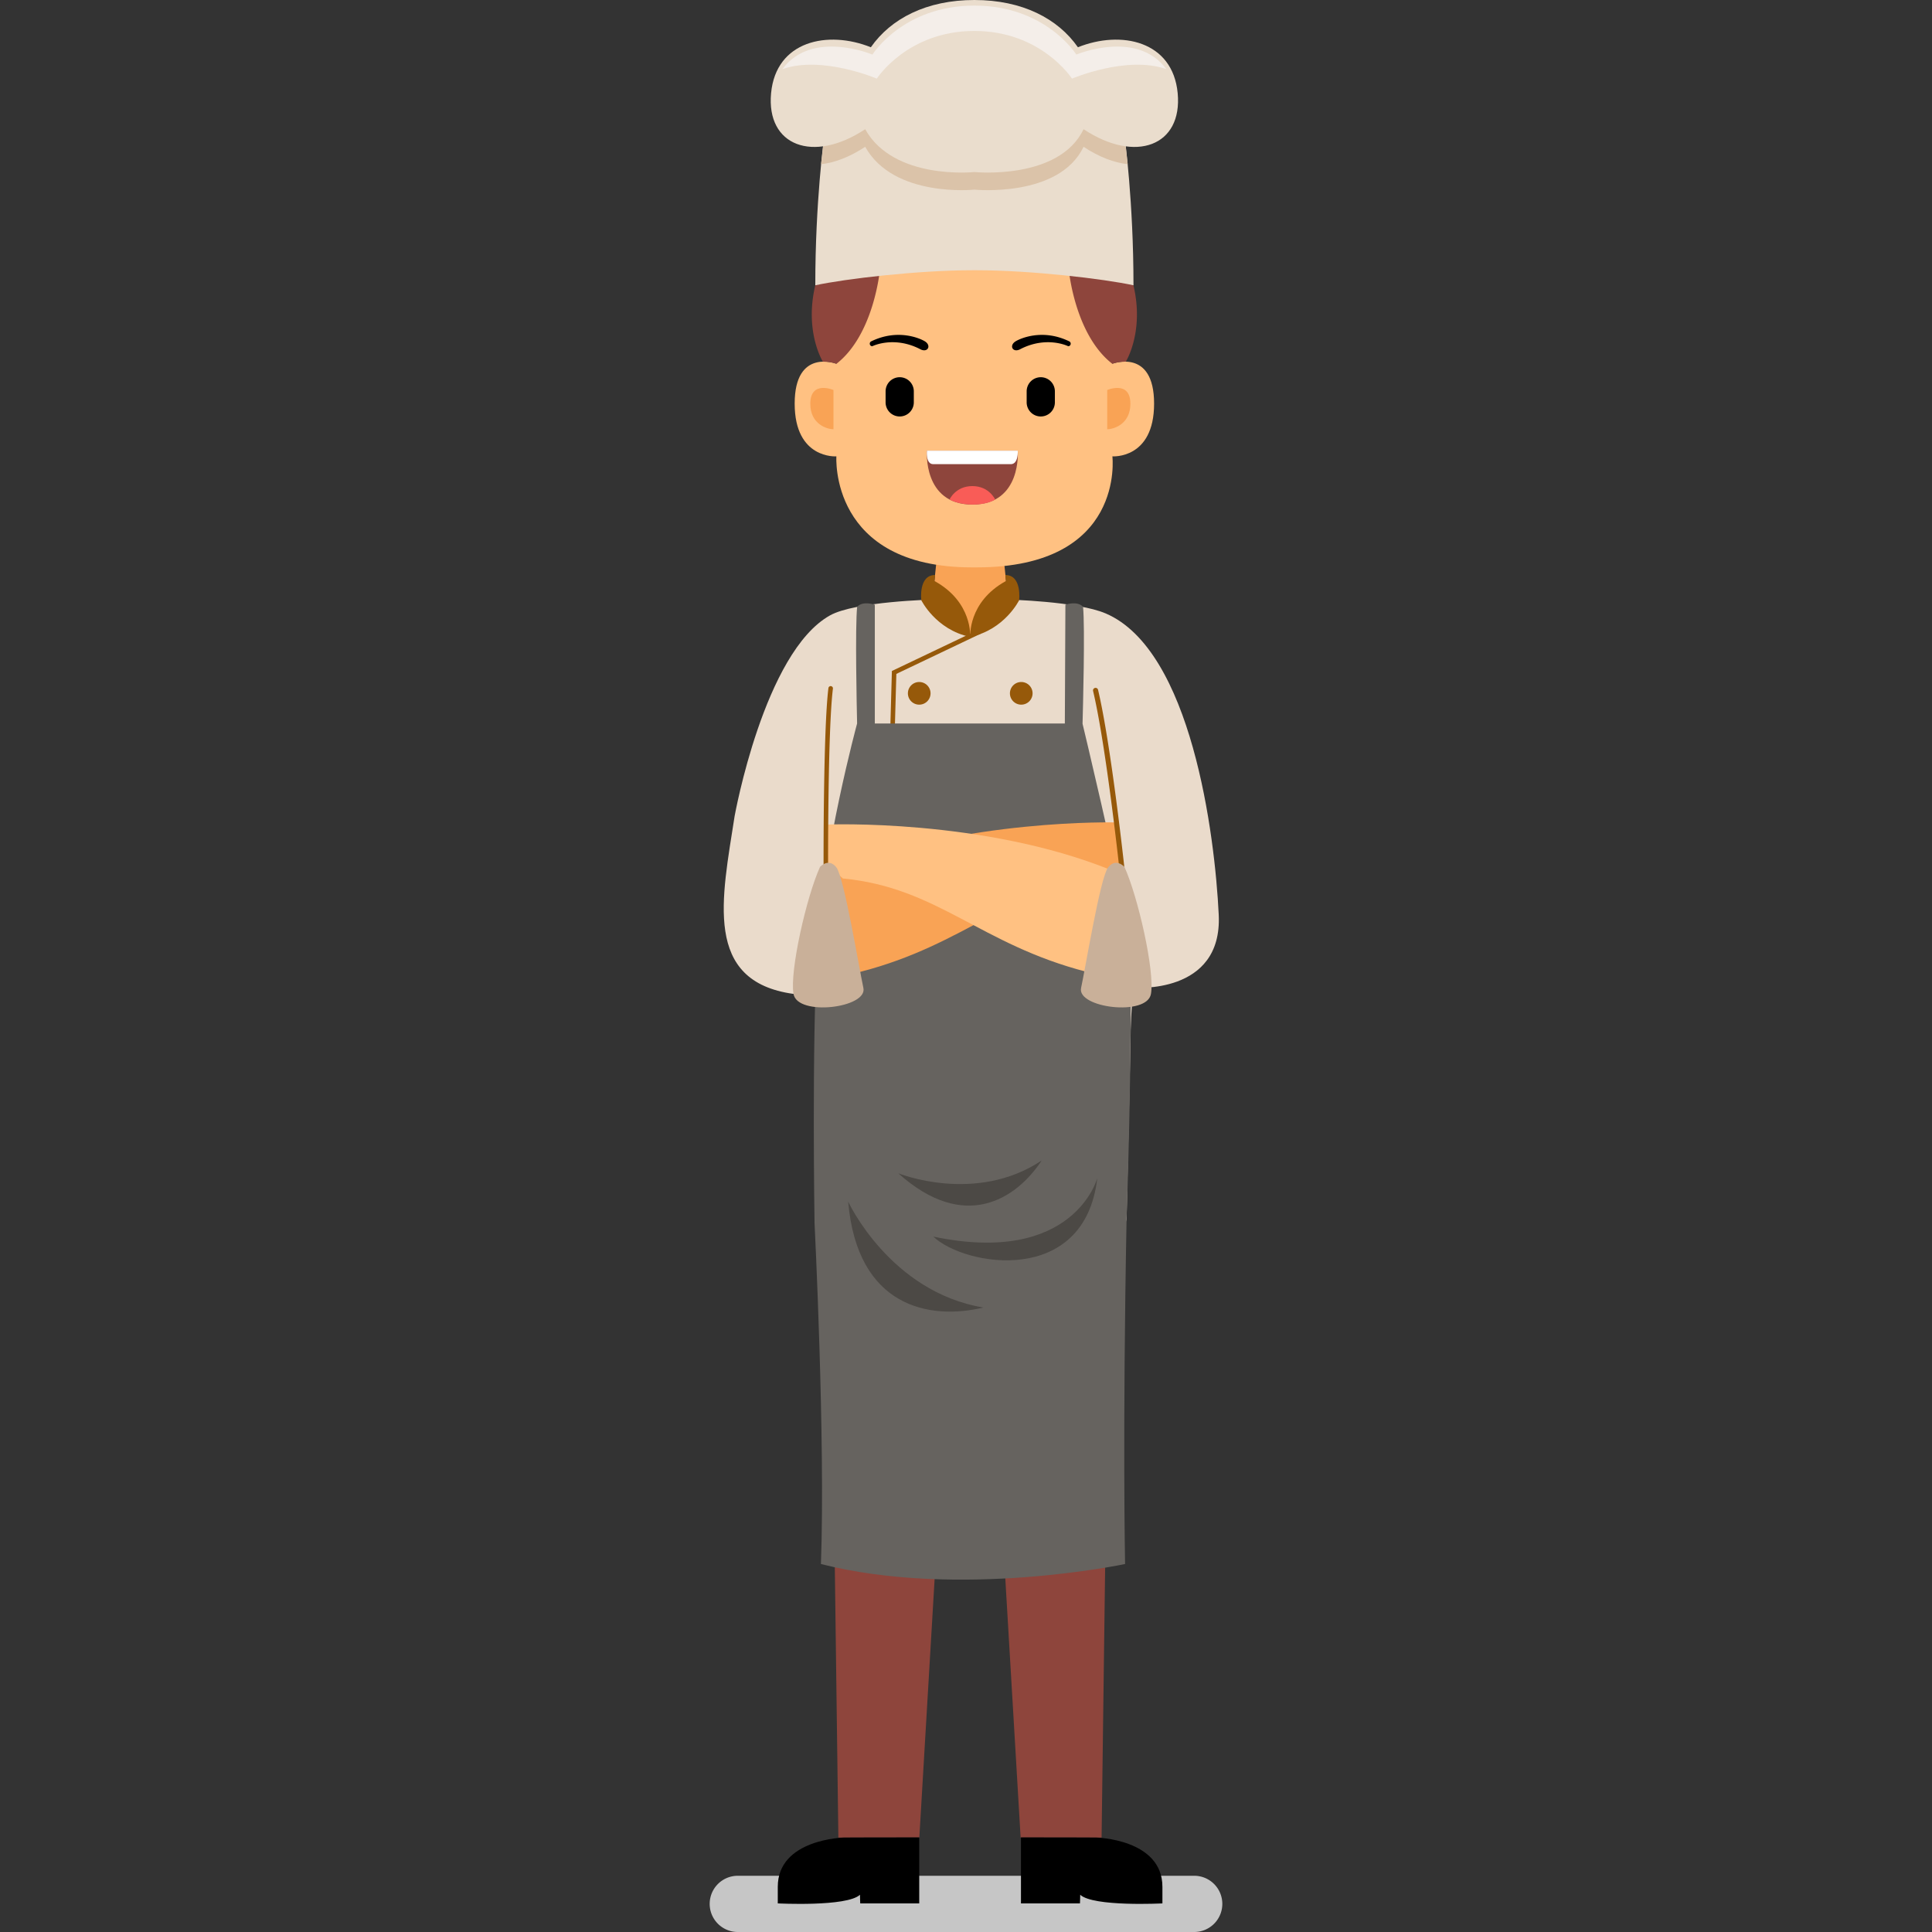 <svg xmlns="http://www.w3.org/2000/svg" width="550" height="550"><rect width="100%" height="100%" fill="#333333" stroke="none"/><svg xmlns="http://www.w3.org/2000/svg" width="550" height="550" data-name="Layer 1" viewBox="0 0 451.692 1702.322"><path fill="#c6c6c6" d="M451.692 1677.548a24.775 24.775 0 0 1-24.776 24.774H24.776A24.775 24.775 0 0 1 0 1677.548a24.774 24.774 0 0 1 24.775-24.772h402.141a24.774 24.774 0 0 1 24.776 24.772Z" class="colorc6c6c6 svgShape"/><path fill="#8e453c" d="m354.228 941.565-8.918 677.546h-71.334l-35.668-602.987H220.39l-35.666 602.987h-71.336l-8.916-677.546h249.756z" class="color8e453c svgShape"/><path d="M340.552 1619.11s58.358 1.159 58.358 43.432v14.577s-60.813 3.152-72.426-7.598c0 3.509-.246 7.598-.246 7.598h-51.963v-58.15c37.66 0 66.277.142 66.277.142Zm-222.195 0s-58.358 1.159-58.358 43.432v14.577s60.813 3.152 72.426-7.598c0 3.509.246 7.598.246 7.598h51.963v-58.15c-37.658 0-66.277.142-66.277.142Z" class="color000 svgShape"/><path fill="#eadbcb" d="m98.865 764.409-4.846 309.006s-5.799 28.577 110.932 28.577h49.027c116.73 0 113.374-28.577 113.374-28.577l3.427-152.509c.048-20.256.829-29.256 2.385-50.688 0 0 78.751 6.868 75.37-64.136s-24.153-233.217-99.54-265.544c-25.266-10.833-86.512-12.222-86.512-12.222h-66.035s-68.171 1.551-90.354 13.876c-58.218 32.346-84.155 177.092-84.155 177.092-11.16 72.3-27.92 145.465 51.915 156.467 28.668-69.333 25.012-111.342 25.012-111.342Z" class="coloreadbcb svgShape"/><path fill="#146199" d="m229.515 553.897.031.007.032-.007Z" class="color146199 svgShape"/><path fill="#96590a" d="M184.63 600.928a9.979 9.979 0 1 0 9.978 9.98 9.98 9.98 0 0 0-9.979-9.98Zm89.9 0a9.979 9.979 0 1 0 9.978 9.98 9.98 9.98 0 0 0-9.978-9.98Z" class="color96590a svgShape"/><path fill="#f9a355" d="M259.55 496.723s1.676 15.487 3.16 31.593c-9.662 21.371-33.132 30.85-33.132 30.85s-23.47-9.479-33.131-30.85c1.484-16.106 3.16-31.593 3.16-31.593Z" class="colorf9a355 svgShape"/><path fill="#ffc182" d="M235.396 499.927c131.322 0 119.434-97.817 119.434-97.817s36.748 2.704 36.748-46.475-36.748-35.126-36.748-35.126V271.87s1.08-47.016-119.434-47.016h-4.324c-120.512 0-119.432 47.016-119.432 47.016v48.638s-36.748-14.053-36.748 35.126c0 49.18 36.748 46.475 36.748 46.475s-6.484 97.817 119.432 97.817Z" class="colorffc182 svgShape"/><path d="M179.859 354.53a12.428 12.428 0 0 1-12.428 12.43 12.428 12.428 0 0 1-12.43-12.43v-9.726a12.428 12.428 0 0 1 12.43-12.428 12.427 12.427 0 0 1 12.428 12.428Zm-36.231-49.616s18.666-9.16 41.727 2.673c6.617 3.67 10.287-2.947 4.41-6.735-3.392-2.188-23.605-11.88-47.77.089-2.162 1.821-.204 4.725 1.633 3.974Z" class="color000 svgShape"/><path fill="#8e453c" d="M93.05 251.371c-9.761 41.076 6.72 67.366 6.72 67.366a32.509 32.509 0 0 1 11.889 1.843c33.062-25.67 38.271-82.466 38.271-82.466h-1.308c-30.5 6.084-55.573 13.257-55.573 13.257Zm280.32-.034s-25.073-7.174-55.573-13.257h-1.308s5.209 56.794 38.271 82.465a34.471 34.471 0 0 1 11.889-1.843s16.481-26.29 6.72-67.365Z" class="color8e453c svgShape"/><path d="M279.298 354.53a12.428 12.428 0 0 0 12.428 12.43 12.428 12.428 0 0 0 12.43-12.43v-9.726a12.428 12.428 0 0 0-12.43-12.428 12.427 12.427 0 0 0-12.428 12.428Zm36.231-49.616s-18.666-9.16-41.727 2.673c-6.617 3.67-10.287-2.947-4.41-6.735 3.393-2.188 23.606-11.88 47.77.089 2.162 1.821.205 4.725-1.633 3.974Z" class="color000 svgShape"/><path fill="#f9a355" d="M109.064 378.229v-34.603s-20.4-8.752-20.4 12.127c0 18.471 15.314 22.476 20.4 22.476Zm241.223 0v-34.603s20.4-8.752 20.4 12.127c0 18.471-15.313 22.476-20.4 22.476Z" class="colorf9a355 svgShape"/><path fill="#8e453c" d="M271.457 397.078H191.42s-3.826 47.495 40.018 47.495c43.848 0 40.018-47.495 40.018-47.495Z" class="color8e453c svgShape"/><path fill="#fff" d="M271.457 397.078s.793 11.905-6.098 11.905h-68.397c-6.808 0-5.54-11.905-5.54-11.905Z" class="colorfff svgShape"/><path fill="#f95c57" d="M211.345 440.125s7.133 4.448 20.645 4.448c13.51 0 19.545-4.447 19.545-4.447s-5.243-11.823-20.096-11.823-20.094 11.822-20.094 11.822Z" class="colorf95c57 svgShape"/><path fill="#eaddcd" d="M365.726 121.606s-40.324-16-130.662-16h-3.658c-90.338 0-130.662 16-130.662 16s-7.695 56-7.695 129.766c26.306-5.735 90.695-13.258 138.357-13.258h3.658c47.662 0 112.05 7.523 138.356 13.258 0-73.766-7.694-129.766-7.694-129.766Z" class="coloreaddcd svgShape"/><path fill="#dbc3a9" d="M98.17 144.658c11.798-1.257 25.109-6.219 38.849-15.31 25.209 45.258 96.216 37.744 96.216 37.744s74.509 7.514 96.216-37.744c13.74 9.092 27.052 14.054 38.851 15.31l-2.576-23.052s-32.982-23.5-134.982-23.5-130 23.5-130 23.5Z" class="colordbc3a9 svgShape"/><path fill="#eaddcd" d="M233.235 151.592s74.509 7.514 96.216-37.744c46.04 30.463 87.255 14.555 82.918-31.722-4.34-46.276-50.014-55.677-87.914-40.492C306.798 16.326 275.364 0 233.235 0s-73.564 16.326-91.22 41.634c-37.9-15.185-83.575-5.784-87.914 40.492-4.338 46.277 36.877 62.185 82.918 31.722 25.209 45.258 96.216 37.744 96.216 37.744Z" class="coloreaddcd svgShape"/><path fill="#96590a" d="M229.515 561.207s2.406-30.7-31.459-49.284c0 0 .53-3.866.53-5.263-14.803 0-12.137 22.191-12.137 22.191s12.706 25.994 43.066 32.356Z" class="color96590a svgShape"/><path fill="#96590a" d="M229.616 561.207s-2.407-30.7 31.459-49.284c0 0-.53-3.866-.53-5.263 14.803 0 12.137 22.191 12.137 22.191s-12.706 25.994-43.066 32.356Z" class="color96590a svgShape"/><path fill="#96590a" d="m237.154 554.712-76.61 36.51-.032 1.225c-.11 4.105-11.02 411.534-18.553 505.484l3.987.319c7.335-91.483 17.861-479.54 18.532-504.471l74.397-35.455Z" class="color96590a svgShape"/><path fill="#f4eee9" d="M323.06 48.102S296.227 4.936 233.235 4.936 143.41 48.101 143.41 48.101s-53.334-22.5-79.334 12.834c34.667-12.334 83.167 8.333 83.167 8.333s27-42 85.992-42 85.992 42 85.992 42 48.5-20.667 83.167-8.334c-26-35.333-79.334-12.833-79.334-12.833Z" class="colorf4eee9 svgShape"/><path fill="#66635f" d="M370.503 826.417c-14.244-73.293-40.706-183.482-41.966-188.72.345-12.417 2.267-85.134.444-103.017-5.06-5.587-15.552-1.886-15.552-1.886l-.496 104.688h-167.43v-104.65s-10.474-3.75-15.562 1.812c-1.898 17.79-.344 89.904-.047 102.839-.005.018-30.09 110.62-35.064 196.955-4.976 86.343-2.444 242.977-2.444 242.977s9.633 191.667 5.633 300.667c122 31 268 0 268 0s-2.321-115.269 1.333-304.667c0 0 5.21-142.836 3.15-246.998Z" class="color66635f svgShape"/><path fill="#f9a355" d="M132.645 856.332c94.255-24.25 130.917-74.25 214.907-82.282 16.557-15.543 15.8-11.992 15.8-11.992l-4.482-37.391s-134.483-3.668-247.49 41.91C95.716 791 52.943 876.838 132.646 856.333Z" class="colorf9a355 svgShape"/><path fill="#ffc182" d="M332.269 856.332c-94.255-24.25-130.917-74.25-214.907-82.282-16.557-15.543-13.99-10.634-13.99-10.634l.128-36.89s137.027-5.527 250.034 40.052c15.664 24.421 58.437 110.26-21.265 89.754Z" class="colorffc182 svgShape"/><path fill="#96590a" d="M365.59 766.169c-.117-1.09-11.816-109.487-23.381-158.353a2.25 2.25 0 0 0-4.38 1.036c11.501 48.591 23.17 156.71 23.286 157.796a2.25 2.25 0 1 0 4.475-.48Z" class="color96590a svgShape"/><path fill="#c9b099" d="M365.443 763.816s-7.548-8.377-14.422.512c-6.874 8.888-19.941 88.521-23.771 106.169-3.83 17.648 58.12 25.28 61.577 5.254 3.458-20.024-11.384-85.49-23.384-111.935Z" class="colorc9b099 svgShape"/><path fill="#96590a" d="M106.85 604.552a2.002 2.002 0 0 0-2.232 1.736c-4.629 37.033-4.271 156.921-4.267 158.127a2 2 0 0 0 2 1.994h.005a2 2 0 0 0 1.995-2.007c-.004-1.204-.362-120.837 4.236-157.617a1.998 1.998 0 0 0-1.736-2.233Z" class="color96590a svgShape"/><path fill="#c9b099" d="M97.237 763.816s7.548-8.377 14.422.512c6.874 8.888 19.942 88.521 23.772 106.169 3.829 17.648-58.12 25.28-61.578 5.254-3.457-20.024 11.384-85.49 23.384-111.935Z" class="colorc9b099 svgShape"/><path fill="#4c4945" d="M122.019 1058.749c8 93.333 72 104.667 119.143 93.333-82.414-13.75-119.143-93.333-119.143-93.333Zm170.511-36.216c-58.268 38.855-126.36 11.266-126.36 11.266 58.414 52.47 104.039 22.697 126.36-11.266Zm-95.511 67.049c28 26.5 133.5 44 144.5-51.5 0 0-20.5 77.5-144.5 51.5Z" class="color4c4945 svgShape"/></svg></svg>